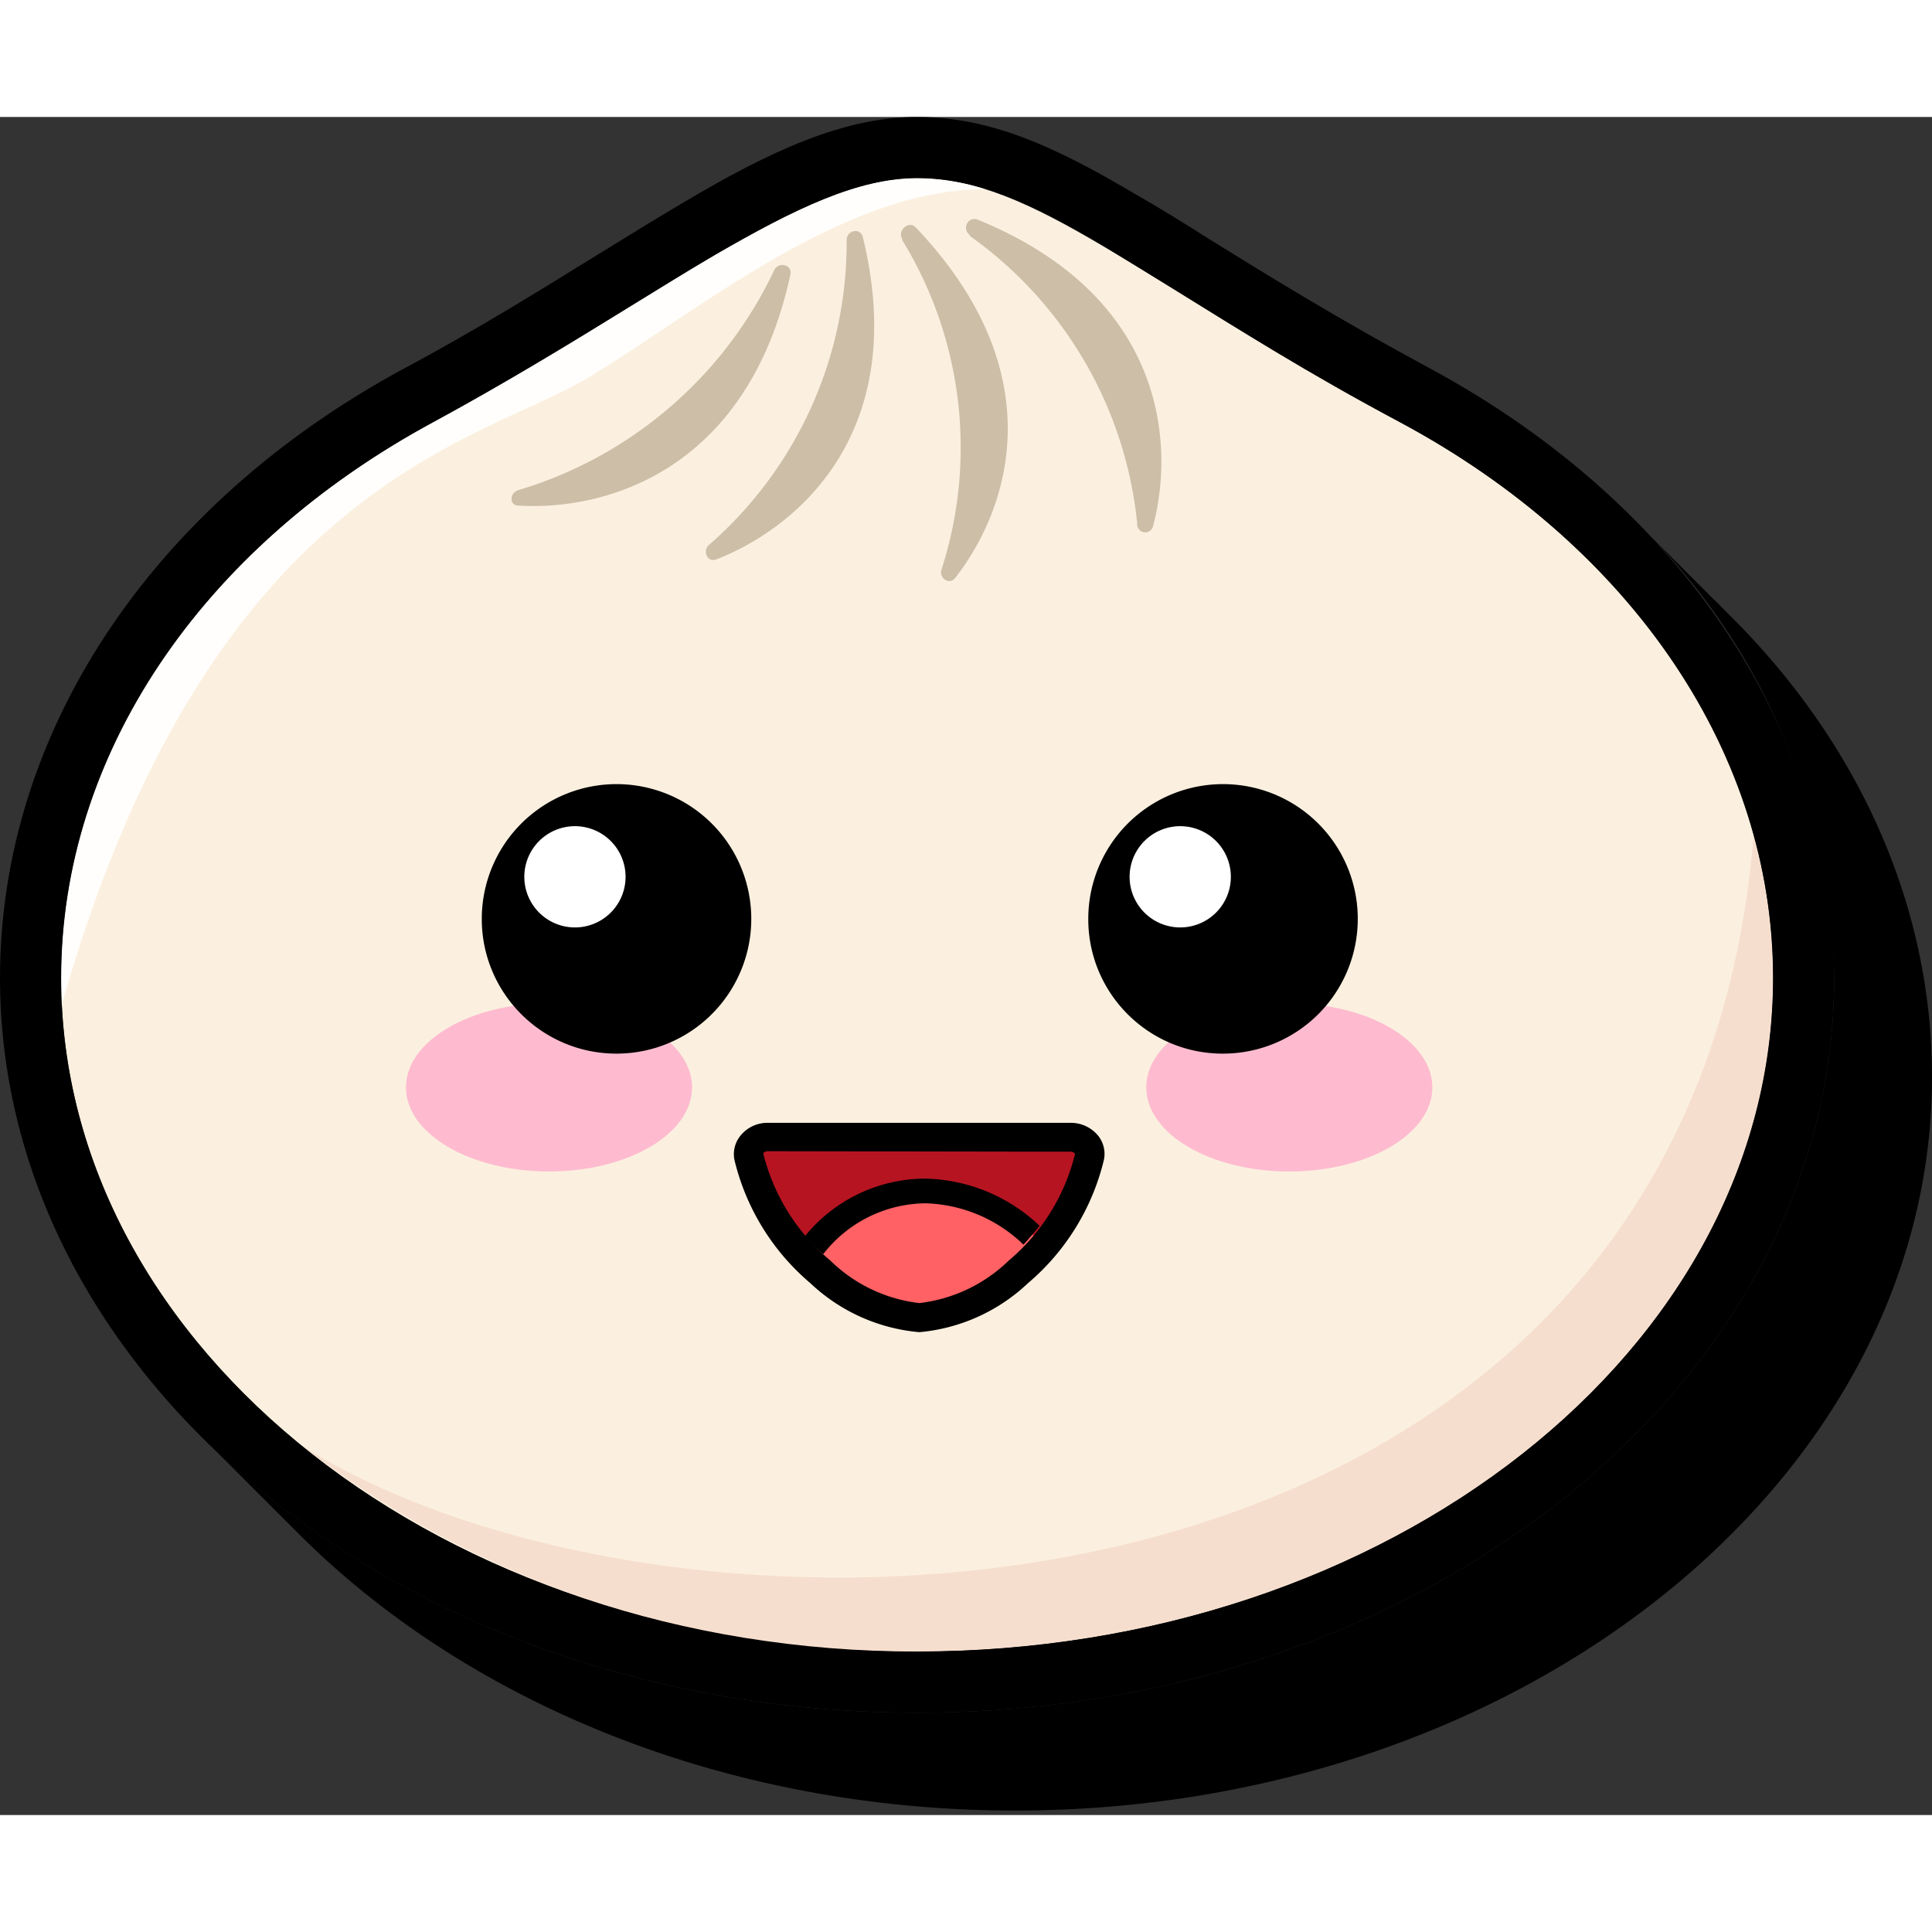 <svg viewBox="0 0 256 225" xmlns="http://www.w3.org/2000/svg" preserveAspectRatio="xMidYMid" height="1em" width="1em">
  <rect x="0" y="0" width="256" height="225" fill="#333333" stroke="none"/>
  <path d="M228.747 65.588a38.198 38.198 0 0 0-1.62-1.62c-.55-.519-1.07-1.102-1.62-1.62-.551-.52-1.07-1.102-1.62-1.62-.551-.52-1.07-1.103-1.62-1.621-.552-.519-1.07-1.102-1.62-1.62-.552-.519-1.07-1.102-1.621-1.62-.551-.52-1.07-1.102-1.62-1.62a85.744 85.744 0 0 1 25.632 59.819c0 53.695-54.505 97.377-121.519 97.377-37.525 0-71.097-13.707-93.424-35.192l1.62 1.62 1.62 1.62 1.62 1.62 1.621 1.621 1.62 1.62 1.62 1.62 1.621 1.62c22.295 22.393 56.612 36.813 95.044 36.813 67.014 0 121.519-43.682 121.519-97.215 0-22.878-9.851-44.557-27.253-61.602Z"/>
  <path d="M234.937 114.066c0 49.288-50.779 89.243-113.418 89.243S8.101 163.354 8.101 114.066c0-30.558 19.443-57.552 49.32-73.56C87.3 24.498 105.9 8.101 121.52 8.101c15.62 0 28.97 13.384 64.097 32.405 29.878 16.008 49.32 43.002 49.32 73.56Z" fill="#FBF0DF"/>
  <path d="M234.937 114.066a70.222 70.222 0 0 0-2.593-18.73c-8.846 107.909-140.476 113.093-192.227 80.818a129.62 129.62 0 0 0 81.402 27.155c62.542 0 113.418-40.02 113.418-89.243Z" fill="#F6DECE"/>
  <path d="M77.87 34.576c14.484-8.684 33.733-24.984 52.658-25.017a30.104 30.104 0 0 0-9.009-1.458c-7.842 0-16.203 4.05-26.734 10.143-3.662 2.139-7.453 4.504-11.472 6.967-7.55 4.666-16.202 9.948-25.924 15.23-30.85 16.69-49.288 44.201-49.288 73.625v3.856C27.74 48.542 63.417 43.261 77.87 34.576Z" fill="#FFFEFC"/>
  <path d="M112.186 16.3a53.177 53.177 0 0 1-18.244 40.409c-.907.81-.194 2.365.972 1.912 10.92-4.245 25.665-16.948 19.443-42.58-.259-1.459-2.17-1.07-2.17.259Zm7.356 0a52.626 52.626 0 0 1 5.217 43.65c-.388 1.134 1.005 2.106 1.783 1.166 7.096-9.073 13.286-27.09-5.25-46.534-.94-.842-2.398.454-1.75 1.588v.13Zm8.944-.551a53.21 53.21 0 0 1 22.198 38.108 1.07 1.07 0 0 0 2.106.357c2.981-11.31 1.296-30.59-23.235-40.604-1.296-.518-2.138 1.232-1.069 2.01v.129ZM68.666 49.45a54.894 54.894 0 0 0 33.928-29.164c.584-1.167 2.43-.713 2.14.583-5.607 25.924-24.37 31.336-36.035 30.623-1.232.032-1.2-1.685-.033-2.042Z" fill="#CCBEA7"/>
  <path d="M121.519 211.443C54.505 211.443 0 167.761 0 114.066c0-32.405 20.026-62.64 53.566-80.754 9.721-5.184 18.05-10.402 25.47-14.97 4.083-2.528 7.94-4.894 11.666-7.097C102.076 4.505 111.797 0 121.519 0c9.722 0 18.212 3.889 28.84 10.175 3.241 1.847 6.482 3.856 9.949 6.06 8.069 4.99 17.175 10.629 29.164 17.077 33.54 18.115 53.566 48.316 53.566 80.754 0 53.695-54.505 97.377-121.519 97.377Zm0-203.342c-7.842 0-16.203 4.05-26.734 10.143-3.662 2.139-7.453 4.504-11.472 6.967-7.55 4.666-16.202 9.948-25.924 15.23-30.85 16.69-49.288 44.201-49.288 73.625 0 49.223 50.876 89.276 113.418 89.276 62.542 0 113.418-40.053 113.418-89.276 0-29.424-18.439-56.936-49.32-73.56-12.25-6.48-21.81-12.573-29.554-17.369-3.532-2.17-6.773-4.18-9.722-5.962-9.818-5.833-16.98-9.074-24.822-9.074Z"/>
  <path d="M144.365 137.722a28.938 28.938 0 0 1-9.463 15.262 22.068 22.068 0 0 1-12.962 6.092 22.165 22.165 0 0 1-13.383-6.092 28.938 28.938 0 0 1-9.333-15.262 2.333 2.333 0 0 1 2.593-2.625h39.988a2.333 2.333 0 0 1 2.56 2.625Z" fill="#B71422"/>
  <path d="M108.557 153.244a22.392 22.392 0 0 0 13.35 6.157 22.392 22.392 0 0 0 13.32-6.157 34.447 34.447 0 0 0 3.24-3.468 22.133 22.133 0 0 0-15.879-7.485 19.93 19.93 0 0 0-16.202 9.008c.745.68 1.393 1.329 2.171 1.945Z" fill="#FF6164"/>
  <path d="M109.075 150.684a17.37 17.37 0 0 1 13.578-6.74 19.443 19.443 0 0 1 12.962 5.476 51.225 51.225 0 0 0 2.139-2.495 22.684 22.684 0 0 0-15.263-6.255 20.61 20.61 0 0 0-15.846 7.648 30.882 30.882 0 0 0 2.43 2.366Z"/>
  <path d="M121.81 161.02a24.045 24.045 0 0 1-14.42-6.48 30.85 30.85 0 0 1-10.078-16.365 3.889 3.889 0 0 1 .843-3.24 4.57 4.57 0 0 1 3.662-1.653h39.988a4.666 4.666 0 0 1 3.661 1.653 3.856 3.856 0 0 1 .81 3.24 30.85 30.85 0 0 1-10.078 16.365c-3.93 3.717-8.999 6-14.387 6.48Zm-19.993-23.979c-.519 0-.648.227-.68.292a26.864 26.864 0 0 0 8.846 14.16 20.188 20.188 0 0 0 11.828 5.672 20.35 20.35 0 0 0 11.827-5.607 26.896 26.896 0 0 0 8.815-14.16.68.68 0 0 0-.648-.292l-39.988-.065Z"/>
  <g transform="translate(53.792 88.4)">
    <ellipse fill="#FEBBD0" cx="117.047" cy="40.183" rx="18.957" ry="11.147"/>
    <ellipse fill="#FEBBD0" cx="18.957" cy="40.183" rx="18.957" ry="11.147"/>
    <path d="M27.868 35.71a17.855 17.855 0 1 0-17.822-17.854c0 9.848 7.974 17.837 17.822 17.855Zm80.268 0A17.855 17.855 0 1 0 90.41 17.857c-.018 9.818 7.908 17.801 17.726 17.855Z"/>
    <path d="M22.36 18.99a6.708 6.708 0 1 0 .064-13.416 6.708 6.708 0 0 0-.065 13.416Zm80.267 0a6.708 6.708 0 1 0-.065 0h.065Z" fill="#FFF"/>
  </g>
</svg>
